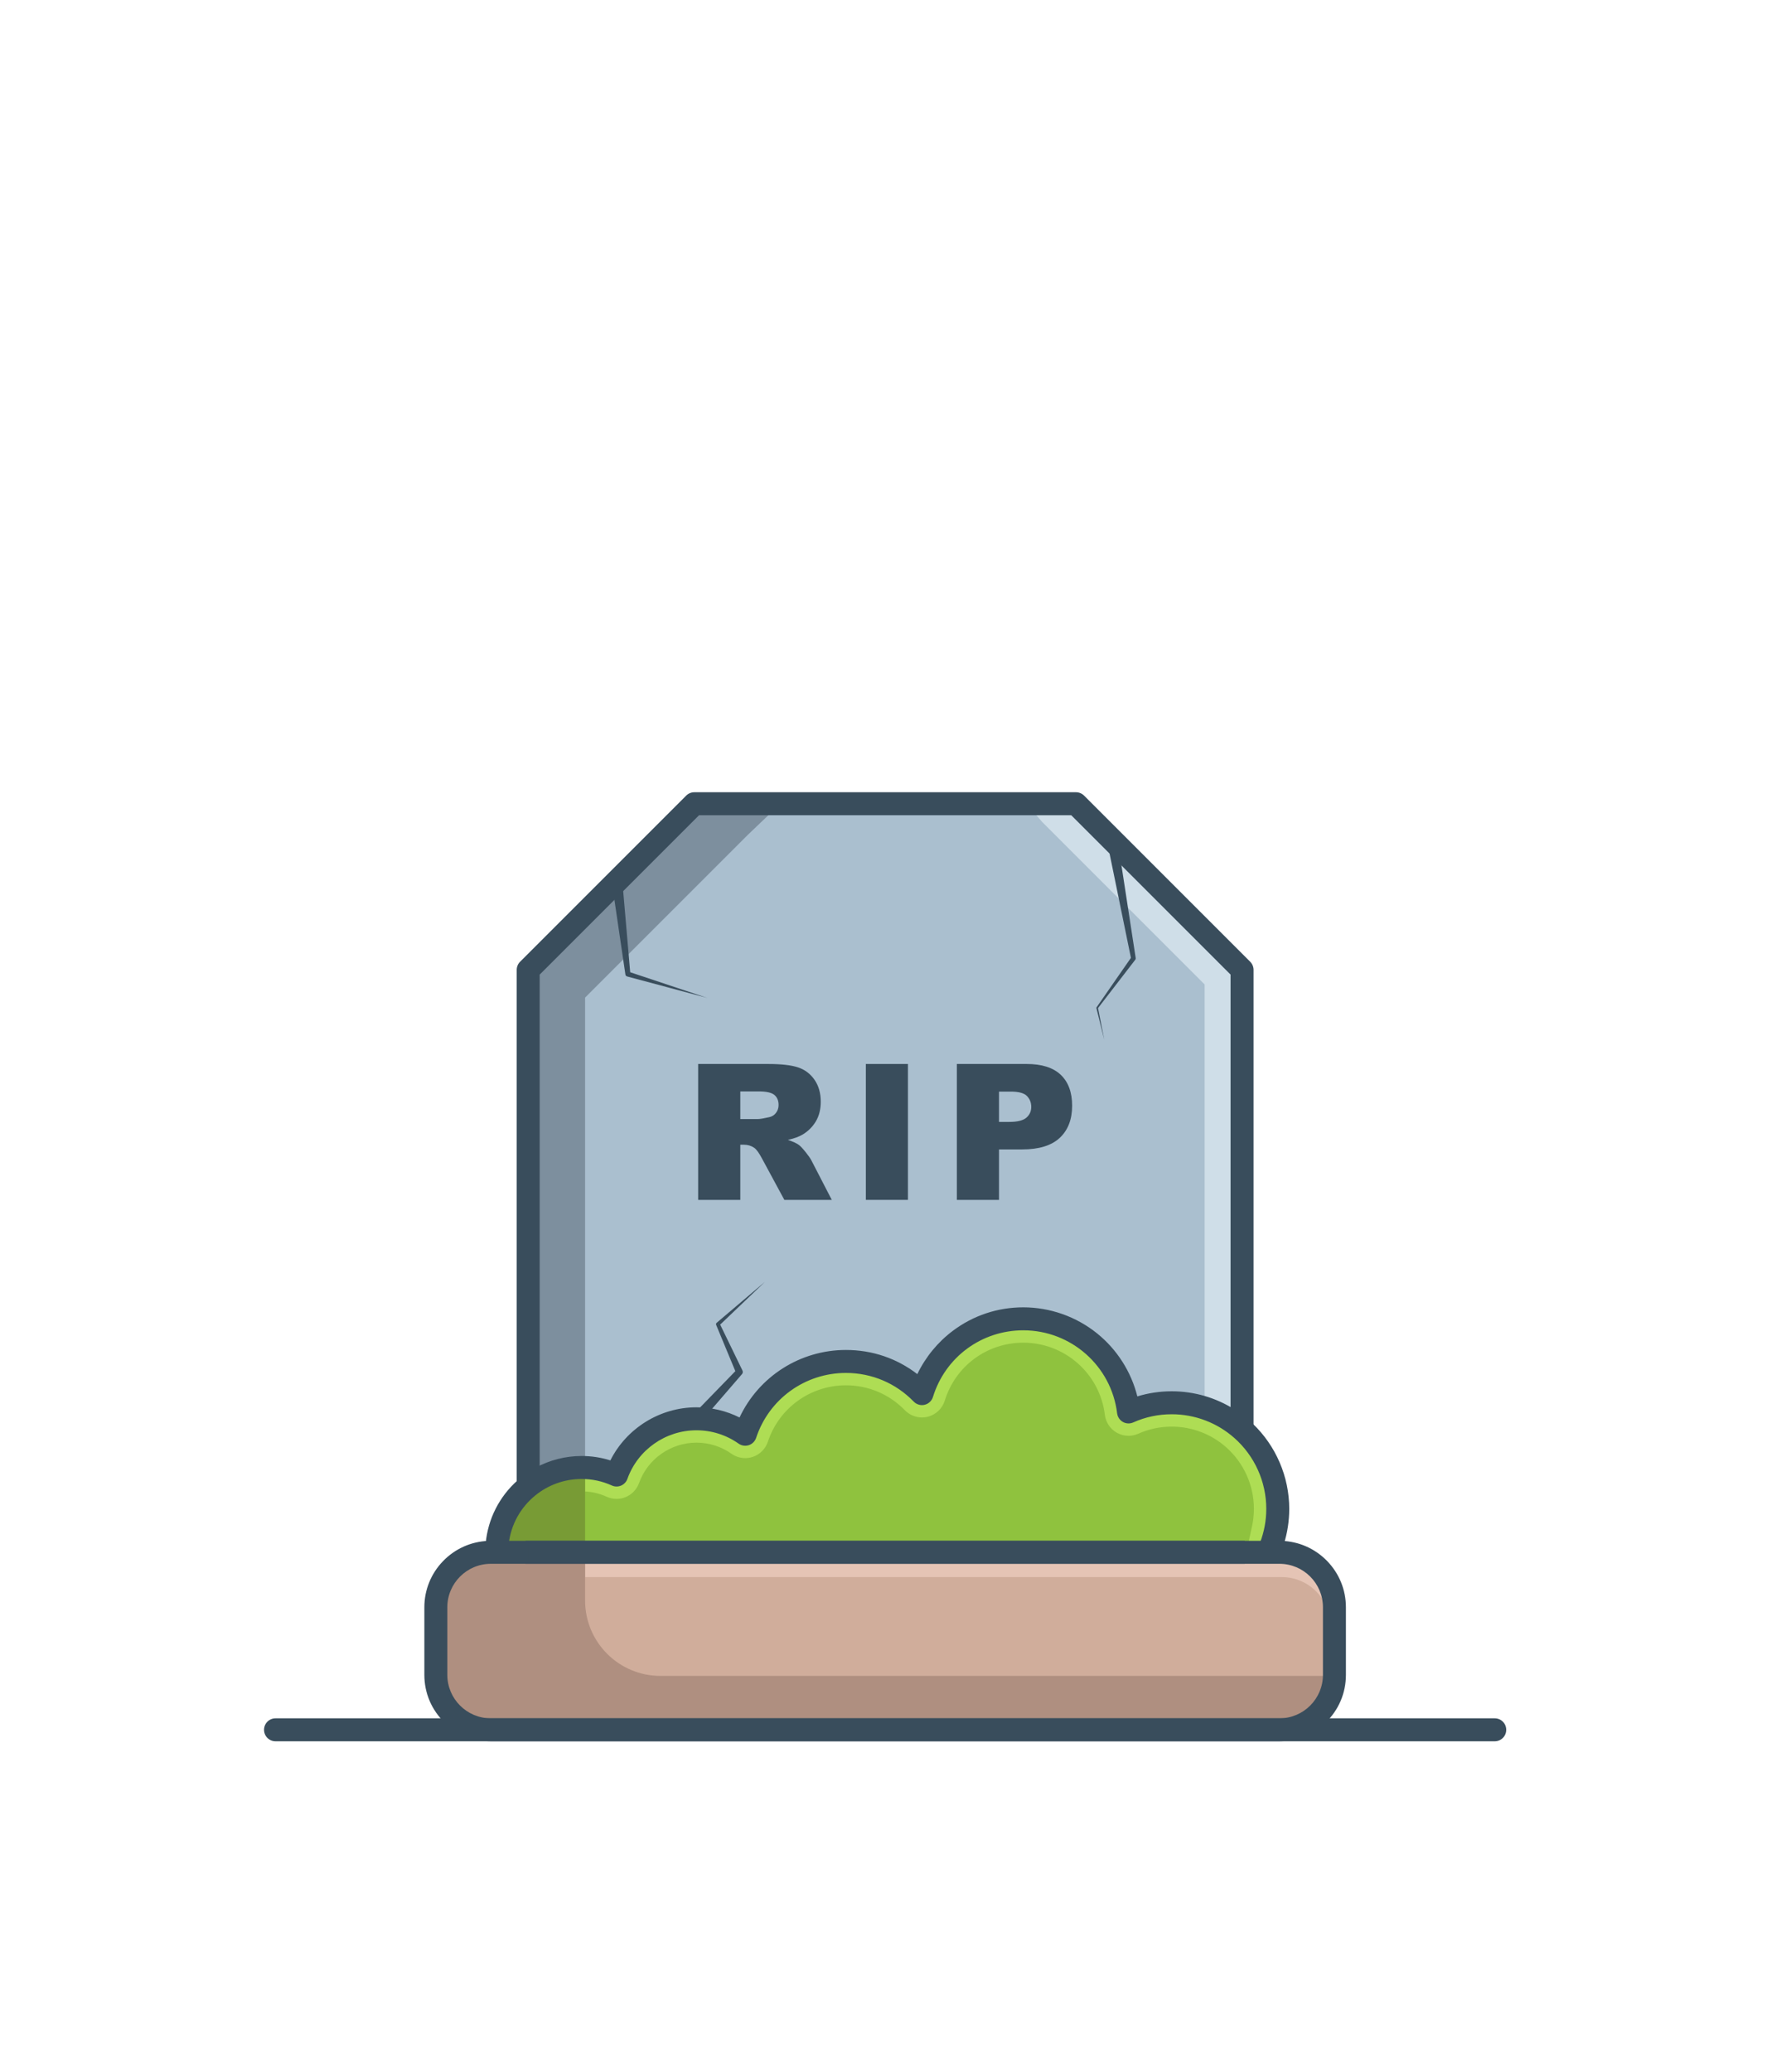 <svg width="174" height="204" viewBox="0 0 174 204" fill="none" xmlns="http://www.w3.org/2000/svg">
<path d="M48.329 169.698C45.681 169.698 43.527 167.544 43.527 164.896V158.244C43.527 155.596 45.681 153.442 48.329 153.442H125.993C128.641 153.442 130.795 155.596 130.795 158.244V164.896C130.795 167.544 128.641 169.698 125.993 169.698H48.329Z" fill="#D0AD9B"/>
<path d="M49.543 152.224L49.577 151.933C49.81 149.917 50.812 148.099 52.397 146.815C53.767 145.703 55.497 145.09 57.268 145.09C58.382 145.09 59.458 145.321 60.463 145.778C60.541 145.813 60.629 145.832 60.715 145.832C60.797 145.832 60.877 145.817 60.952 145.784C61.108 145.718 61.231 145.588 61.289 145.428C62.386 142.359 65.316 140.296 68.579 140.296C70.184 140.296 71.725 140.784 73.033 141.706C73.136 141.779 73.258 141.817 73.385 141.817C73.449 141.817 73.514 141.807 73.575 141.787C73.757 141.727 73.902 141.58 73.963 141.398C75.294 137.362 79.047 134.65 83.3 134.65C85.98 134.65 88.484 135.709 90.351 137.632C90.465 137.749 90.624 137.816 90.787 137.816C90.836 137.816 90.884 137.81 90.931 137.799C91.139 137.749 91.307 137.591 91.37 137.386C92.647 133.239 96.424 130.453 100.767 130.453C105.733 130.453 109.928 134.165 110.525 139.086C110.548 139.277 110.662 139.447 110.829 139.542C110.921 139.594 111.025 139.621 111.129 139.621C111.216 139.621 111.299 139.604 111.377 139.568C112.641 139.004 113.987 138.718 115.383 138.718C117.79 138.718 120.106 139.598 121.904 141.194C124.008 143.059 125.214 145.74 125.214 148.549C125.214 149.759 124.997 150.939 124.569 152.056L124.505 152.224H49.543" fill="#8FC23E"/>
<path d="M130.795 158.244V158.642C130.186 156.69 128.361 155.269 126.21 155.269H57.615V153.442H125.993C128.641 153.442 130.795 155.596 130.795 158.244Z" fill="#E5C4B5"/>
<path d="M125.214 148.549C125.214 149.759 124.997 150.939 124.569 152.056L124.505 152.224H122.865L123.242 150.484C123.396 149.856 123.474 149.209 123.474 148.549C123.474 146.238 122.481 144.031 120.749 142.495C119.27 141.182 117.364 140.458 115.383 140.458C114.234 140.458 113.125 140.693 112.088 141.157C111.784 141.293 111.462 141.361 111.129 141.361C110.724 141.361 110.324 141.256 109.972 141.057C109.328 140.692 108.888 140.034 108.797 139.296C108.306 135.247 104.854 132.193 100.767 132.193C97.192 132.193 94.085 134.486 93.034 137.898C92.79 138.689 92.139 139.298 91.339 139.491C91.159 139.534 90.973 139.556 90.787 139.556C90.157 139.556 89.544 139.297 89.103 138.843C87.566 137.262 85.505 136.39 83.3 136.39C79.799 136.39 76.711 138.622 75.614 141.947C75.381 142.647 74.825 143.204 74.119 143.44C73.881 143.518 73.634 143.557 73.385 143.557C72.897 143.557 72.428 143.408 72.031 143.128C71.017 142.414 69.824 142.036 68.579 142.036C66.049 142.036 63.778 143.635 62.925 146.019C62.704 146.633 62.232 147.132 61.633 147.385C61.341 147.51 61.032 147.572 60.715 147.572C60.383 147.572 60.048 147.5 59.744 147.363C59.07 147.057 58.356 146.881 57.615 146.841V145.099C58.606 145.141 59.563 145.369 60.463 145.778C60.542 145.813 60.629 145.832 60.715 145.832C60.797 145.832 60.877 145.817 60.952 145.784C61.108 145.718 61.231 145.588 61.289 145.428C62.386 142.359 65.316 140.296 68.579 140.296C70.185 140.296 71.725 140.784 73.033 141.706C73.137 141.779 73.257 141.817 73.385 141.817C73.45 141.817 73.513 141.807 73.575 141.787C73.757 141.727 73.902 141.58 73.962 141.398C75.294 137.362 79.046 134.65 83.3 134.65C85.98 134.65 88.484 135.709 90.351 137.632C90.465 137.749 90.624 137.816 90.787 137.816C90.836 137.816 90.884 137.81 90.931 137.799C91.139 137.749 91.307 137.591 91.37 137.386C92.647 133.239 96.424 130.453 100.767 130.453C105.733 130.453 109.928 134.165 110.525 139.086C110.548 139.277 110.662 139.447 110.829 139.542C110.921 139.594 111.025 139.621 111.129 139.621C111.216 139.621 111.299 139.604 111.377 139.568C112.641 139.004 113.987 138.718 115.383 138.718C117.79 138.718 120.106 139.598 121.904 141.194C124.008 143.059 125.214 145.74 125.214 148.549" fill="#AEDD54"/>
<path d="M52.622 95.739L68.621 79.74H105.701L121.7 95.739V139.472L121.299 139.218C119.528 138.094 117.483 137.5 115.383 137.5C114.185 137.5 113.01 137.69 111.889 138.064L111.614 138.155L111.551 137.873C110.44 132.867 105.904 129.235 100.767 129.235C98.357 129.235 96.067 129.997 94.144 131.44C92.64 132.566 91.438 134.076 90.666 135.804L90.527 136.115L90.263 135.899C88.283 134.285 85.875 133.432 83.3 133.432C78.917 133.432 74.948 136.019 73.188 140.022L73.074 140.282L72.825 140.147C71.53 139.448 70.062 139.078 68.579 139.078C65.13 139.078 61.949 141.093 60.475 144.211L60.375 144.422L60.155 144.347C59.23 144.032 58.259 143.872 57.268 143.872C55.786 143.872 54.313 144.245 53.007 144.951L52.622 145.159V95.739Z" fill="#AABFCF"/>
<path d="M121.7 95.739V139.472L121.299 139.218C120.46 138.686 119.56 138.272 118.621 137.985V96.922L102.623 80.923L101.602 79.74H105.701L121.7 95.739" fill="#CFDEE8"/>
<path d="M76.209 79.74L73.614 82.219L57.615 98.219V143.879C57.5 143.875 57.383 143.872 57.268 143.872C55.786 143.872 54.313 144.245 53.007 144.951L52.622 145.159V95.739L68.621 79.74H76.209Z" fill="#7D8F9E"/>
<path d="M130.793 165C130.79 165.163 130.778 165.323 130.759 165.481C130.754 165.521 130.749 165.56 130.743 165.599C130.738 165.639 130.731 165.678 130.724 165.717C130.711 165.794 130.696 165.872 130.678 165.948C130.67 165.987 130.661 166.025 130.651 166.063C130.632 166.139 130.611 166.214 130.589 166.288C130.577 166.325 130.566 166.362 130.554 166.399C130.53 166.472 130.504 166.545 130.476 166.617C130.462 166.653 130.448 166.689 130.433 166.724C130.418 166.76 130.403 166.796 130.388 166.83C130.375 166.86 130.361 166.89 130.348 166.918C130.313 166.993 130.276 167.068 130.236 167.141C130.183 167.242 130.126 167.341 130.065 167.438C130.042 167.476 130.018 167.513 129.994 167.549C129.934 167.64 129.87 167.727 129.805 167.813C129.781 167.843 129.758 167.873 129.734 167.902C129.711 167.932 129.687 167.961 129.662 167.99C129.515 168.164 129.356 168.328 129.186 168.479C129.158 168.504 129.13 168.529 129.1 168.554C129.072 168.578 129.043 168.603 129.013 168.626C128.984 168.651 128.954 168.674 128.924 168.697C128.893 168.721 128.863 168.744 128.832 168.766C128.802 168.789 128.771 168.811 128.74 168.832C128.677 168.876 128.614 168.918 128.549 168.958C128.517 168.979 128.485 168.999 128.452 169.019C128.422 169.038 128.39 169.056 128.359 169.073C128.352 169.078 128.345 169.081 128.338 169.086C128.31 169.101 128.282 169.117 128.253 169.132C128.22 169.15 128.185 169.167 128.151 169.185C128.117 169.202 128.083 169.219 128.048 169.235C128.014 169.252 127.979 169.268 127.943 169.284C127.908 169.3 127.874 169.314 127.838 169.329C127.802 169.344 127.767 169.359 127.731 169.373C127.694 169.387 127.659 169.4 127.622 169.414C127.586 169.427 127.549 169.44 127.512 169.452C127.481 169.462 127.451 169.472 127.419 169.481C127.382 169.494 127.344 169.505 127.306 169.515C127.279 169.523 127.253 169.53 127.226 169.537C126.832 169.642 126.419 169.698 125.993 169.698H48.329C46.179 169.698 44.353 168.277 43.745 166.325C43.603 165.873 43.527 165.393 43.527 164.896V158.244C43.527 155.596 45.681 153.442 48.329 153.442H57.615V157.579C57.615 161.677 60.938 165 65.037 165H130.793Z" fill="#AF8F80"/>
<path d="M57.615 145.099V152.224H49.543L49.577 151.933C49.81 149.916 50.812 148.099 52.397 146.815C53.767 145.703 55.496 145.09 57.268 145.09C57.331 145.09 57.394 145.091 57.457 145.093C57.51 145.094 57.563 145.096 57.615 145.099Z" fill="#789B35"/>
<path d="M27.131 171.438C26.507 171.438 26 170.931 26 170.307C26 169.683 26.507 169.176 27.131 169.176H147.191C147.815 169.176 148.322 169.683 148.322 170.307C148.322 170.931 147.815 171.438 147.191 171.438H27.131Z" fill="#394D5C"/>
<path d="M148.061 170.307C148.061 170.787 147.671 171.177 147.191 171.177H27.131C26.651 171.177 26.261 170.787 26.261 170.307C26.261 169.827 26.651 169.437 27.131 169.437H147.191C147.671 169.437 148.061 169.827 148.061 170.307Z" fill="#394D5C"/>
<path d="M48.329 153.964C45.969 153.964 44.049 155.884 44.049 158.244V164.896C44.049 167.256 45.969 169.176 48.329 169.176H125.993C128.353 169.176 130.273 167.256 130.273 164.896V158.244C130.273 155.884 128.353 153.964 125.993 153.964H48.329ZM48.329 171.438C46.641 171.438 45.037 170.794 43.814 169.626C42.507 168.378 41.787 166.699 41.787 164.896V158.244C41.787 156.543 42.439 154.931 43.622 153.705C44.803 152.482 46.384 151.772 48.076 151.707C48.159 151.704 48.244 151.702 48.329 151.702H125.993C126.054 151.702 126.115 151.703 126.176 151.705C127.882 151.752 129.48 152.454 130.677 153.68C131.875 154.911 132.535 156.531 132.535 158.244V164.896C132.535 166.699 131.815 168.378 130.508 169.626C129.285 170.794 127.681 171.438 125.993 171.438H48.329Z" fill="#394D5C"/>
<path d="M130.534 164.896C130.534 167.4 128.496 169.437 125.993 169.437H48.329C45.826 169.437 43.788 167.4 43.788 164.896V158.244C43.788 155.74 45.826 153.703 48.329 153.703H125.993C128.496 153.703 130.534 155.74 130.534 158.244V164.896ZM126.168 151.966C126.11 151.964 126.052 151.963 125.993 151.963H48.329C48.248 151.963 48.167 151.965 48.086 151.968C44.735 152.096 42.048 154.862 42.048 158.244V164.896C42.048 166.68 42.795 168.293 43.994 169.437C45.122 170.514 46.65 171.177 48.329 171.177H125.993C127.672 171.177 129.2 170.514 130.328 169.437C131.527 168.293 132.274 166.68 132.274 164.896V158.244C132.274 154.839 129.551 152.059 126.168 151.966Z" fill="#394D5C"/>
<path d="M51.752 153.964V151.702H122.57V153.964H51.752Z" fill="#394D5C"/>
<path d="M122.309 151.963V153.703H52.013V151.963H122.309Z" fill="#394D5C"/>
<path d="M50.882 146.603V95.487C50.882 95.188 51.003 94.896 51.214 94.687L67.569 78.332C67.778 78.121 68.07 78 68.369 78H105.953C106.251 78 106.544 78.121 106.753 78.332L123.109 94.688C123.319 94.896 123.44 95.189 123.44 95.487V140.999H121.178V95.955L105.485 80.262H68.837L53.144 95.955V146.603H50.882Z" fill="#394D5C"/>
<path d="M123.179 95.487V140.738H121.439V95.847L105.593 80.001H68.729L52.883 95.847V146.342H51.143V95.487C51.143 95.257 51.234 95.035 51.398 94.872L67.754 78.516C67.917 78.352 68.138 78.261 68.369 78.261H105.953C106.184 78.261 106.405 78.352 106.568 78.516L122.924 94.872C123.088 95.035 123.179 95.257 123.179 95.487Z" fill="#394D5C"/>
<path d="M123.768 152.607L123.876 152.369C123.947 152.211 124.016 152.043 124.081 151.871C124.487 150.813 124.692 149.695 124.692 148.549C124.692 145.89 123.55 143.351 121.558 141.584C119.856 140.073 117.662 139.24 115.383 139.24C114.061 139.24 112.786 139.511 111.591 140.045C111.445 140.11 111.29 140.143 111.129 140.143C110.935 140.143 110.741 140.093 110.572 139.996C110.262 139.82 110.051 139.505 110.006 139.15C109.441 134.489 105.469 130.975 100.767 130.975C96.654 130.975 93.079 133.613 91.869 137.539C91.752 137.92 91.439 138.214 91.052 138.307C90.966 138.328 90.877 138.338 90.787 138.338C90.484 138.338 90.189 138.213 89.977 137.995C88.209 136.174 85.838 135.172 83.3 135.172C79.272 135.172 75.719 137.74 74.458 141.562C74.346 141.901 74.077 142.169 73.739 142.283C73.624 142.32 73.505 142.339 73.385 142.339C73.149 142.339 72.924 142.268 72.732 142.132C71.513 141.273 70.076 140.818 68.579 140.818C65.536 140.818 62.804 142.742 61.78 145.604C61.673 145.902 61.445 146.142 61.156 146.265C61.016 146.324 60.868 146.354 60.715 146.354C60.553 146.354 60.395 146.32 60.248 146.253C59.31 145.828 58.307 145.612 57.268 145.612C55.616 145.612 54.003 146.184 52.726 147.221C51.247 148.418 50.313 150.113 50.096 151.994C50.063 152.267 50.047 152.549 50.047 152.833V153.094H47.785V152.833C47.785 152.532 47.799 152.233 47.826 151.944C48.049 149.547 49.166 147.345 50.97 145.745C51.074 145.652 51.185 145.557 51.301 145.463C51.756 145.094 52.246 144.767 52.759 144.492C54.141 143.745 55.7 143.35 57.268 143.35C58.239 143.35 59.191 143.495 60.104 143.782C61.705 140.599 65.006 138.556 68.579 138.556C70.055 138.556 71.517 138.902 72.825 139.559C74.722 135.51 78.803 132.91 83.3 132.91C85.884 132.91 88.308 133.73 90.33 135.288C91.14 133.605 92.345 132.136 93.831 131.022C95.844 129.512 98.243 128.713 100.767 128.713C103.398 128.713 105.976 129.623 108.027 131.275C109.99 132.857 111.391 135.052 111.996 137.481C113.087 137.148 114.225 136.978 115.383 136.978C117.582 136.978 119.724 137.6 121.579 138.777C122.096 139.104 122.594 139.48 123.06 139.892C123.162 139.982 123.263 140.075 123.359 140.168C125.644 142.342 126.954 145.397 126.954 148.549C126.954 149.745 126.773 150.922 126.417 152.045C126.285 152.462 126.124 152.884 125.939 153.297L125.832 153.535L123.768 152.607" fill="#394D5C"/>
<path d="M126.693 148.549C126.693 149.722 126.517 150.866 126.168 151.966C126.037 152.381 125.88 152.789 125.7 153.19L124.113 152.476C124.19 152.307 124.26 152.135 124.326 151.963C124.742 150.875 124.953 149.729 124.953 148.549C124.953 145.815 123.778 143.205 121.731 141.389C119.981 139.835 117.726 138.979 115.383 138.979C114.025 138.979 112.713 139.258 111.484 139.807C111.232 139.92 110.942 139.906 110.701 139.769C110.46 139.633 110.3 139.392 110.266 139.118C109.684 134.326 105.601 130.714 100.767 130.714C96.54 130.714 92.863 133.426 91.62 137.463C91.529 137.757 91.29 137.981 90.992 138.053C90.692 138.125 90.378 138.033 90.164 137.813C88.347 135.942 85.909 134.911 83.3 134.911C79.16 134.911 75.507 137.552 74.21 141.48C74.123 141.742 73.918 141.948 73.657 142.035C73.395 142.121 73.108 142.078 72.883 141.919C71.618 141.028 70.13 140.557 68.579 140.557C65.426 140.557 62.595 142.551 61.534 145.516C61.452 145.745 61.278 145.93 61.054 146.024C60.831 146.119 60.576 146.116 60.355 146.016C59.384 145.575 58.345 145.351 57.268 145.351C55.557 145.351 53.885 145.943 52.561 147.018C51.025 148.262 50.06 150.03 49.836 151.963C49.802 152.25 49.786 152.54 49.786 152.833H48.046C48.046 152.542 48.059 152.254 48.086 151.968C48.303 149.644 49.386 147.499 51.143 145.94C51.248 145.846 51.356 145.755 51.466 145.666C51.909 145.307 52.384 144.99 52.883 144.721C54.221 143.998 55.731 143.611 57.268 143.611C58.291 143.611 59.287 143.775 60.239 144.1C61.748 140.907 64.995 138.817 68.579 138.817C70.12 138.817 71.612 139.195 72.949 139.917C74.741 135.841 78.774 133.171 83.3 133.171C85.934 133.171 88.42 134.06 90.428 135.698C91.211 133.944 92.444 132.388 93.988 131.231C95.956 129.755 98.3 128.974 100.767 128.974C106.106 128.974 110.671 132.705 111.806 137.816C112.954 137.433 114.153 137.239 115.383 137.239C117.543 137.239 119.639 137.855 121.439 138.997C121.947 139.319 122.431 139.684 122.887 140.088C122.986 140.175 123.083 140.265 123.179 140.356C125.417 142.486 126.693 145.449 126.693 148.549" fill="#394D5C"/>
<path d="M68.194 139.335L72.558 134.844L72.499 135.21L70.524 130.45L70.52 130.439C70.49 130.367 70.512 130.285 70.569 130.237L75.329 126.198L70.816 130.511L70.861 130.298L73.113 134.934C73.171 135.053 73.149 135.19 73.068 135.284L73.054 135.3L68.964 140.04L68.194 139.335" fill="#394D5C"/>
<path d="M110.034 82.606L111.833 94.316L111.835 94.326C111.845 94.387 111.827 94.447 111.792 94.491L108.105 99.275L108.118 99.211L108.737 102.36L107.964 99.245C107.958 99.224 107.963 99.202 107.975 99.184L107.977 99.181L111.424 94.221L111.383 94.396L109.006 82.79L110.034 82.606" fill="#394D5C"/>
<path d="M61.276 86.682L62.069 95.874L61.896 95.668L69.656 98.252L61.755 96.138C61.662 96.112 61.597 96.035 61.584 95.945L61.582 95.931L60.239 86.803L61.276 86.682" fill="#394D5C"/>
<path d="M72.9 110.175H74.643C74.831 110.175 75.196 110.114 75.738 109.992C76.012 109.938 76.235 109.798 76.409 109.573C76.582 109.348 76.669 109.089 76.669 108.797C76.669 108.366 76.532 108.034 76.258 107.803C75.984 107.571 75.47 107.456 74.716 107.456H72.9V110.175ZM68.748 118.132V104.754H75.638C76.915 104.754 77.891 104.864 78.567 105.083C79.242 105.302 79.787 105.709 80.2 106.301C80.614 106.894 80.821 107.617 80.821 108.468C80.821 109.211 80.662 109.852 80.346 110.389C80.029 110.928 79.594 111.364 79.04 111.699C78.687 111.912 78.203 112.088 77.588 112.228C78.081 112.393 78.439 112.557 78.665 112.722C78.817 112.831 79.037 113.065 79.326 113.425C79.615 113.784 79.808 114.061 79.905 114.256L81.907 118.132H77.236L75.026 114.044C74.746 113.515 74.497 113.171 74.278 113.013C73.98 112.806 73.642 112.703 73.265 112.703H72.9V118.132H68.748" fill="#394D5C"/>
<path d="M85.263 104.754H89.406V118.132H85.263V104.754Z" fill="#394D5C"/>
<path d="M98.374 110.458H99.387C100.184 110.458 100.743 110.32 101.066 110.043C101.389 109.766 101.55 109.412 101.55 108.98C101.55 108.56 101.41 108.204 101.13 107.912C100.85 107.62 100.324 107.474 99.552 107.474H98.374V110.458ZM94.222 104.754H101.094C102.59 104.754 103.711 105.111 104.457 105.823C105.201 106.534 105.575 107.547 105.575 108.861C105.575 110.212 105.168 111.267 104.356 112.027C103.544 112.788 102.304 113.168 100.637 113.168H98.374V118.132H94.222V104.754" fill="#394D5C"/>
</svg>
